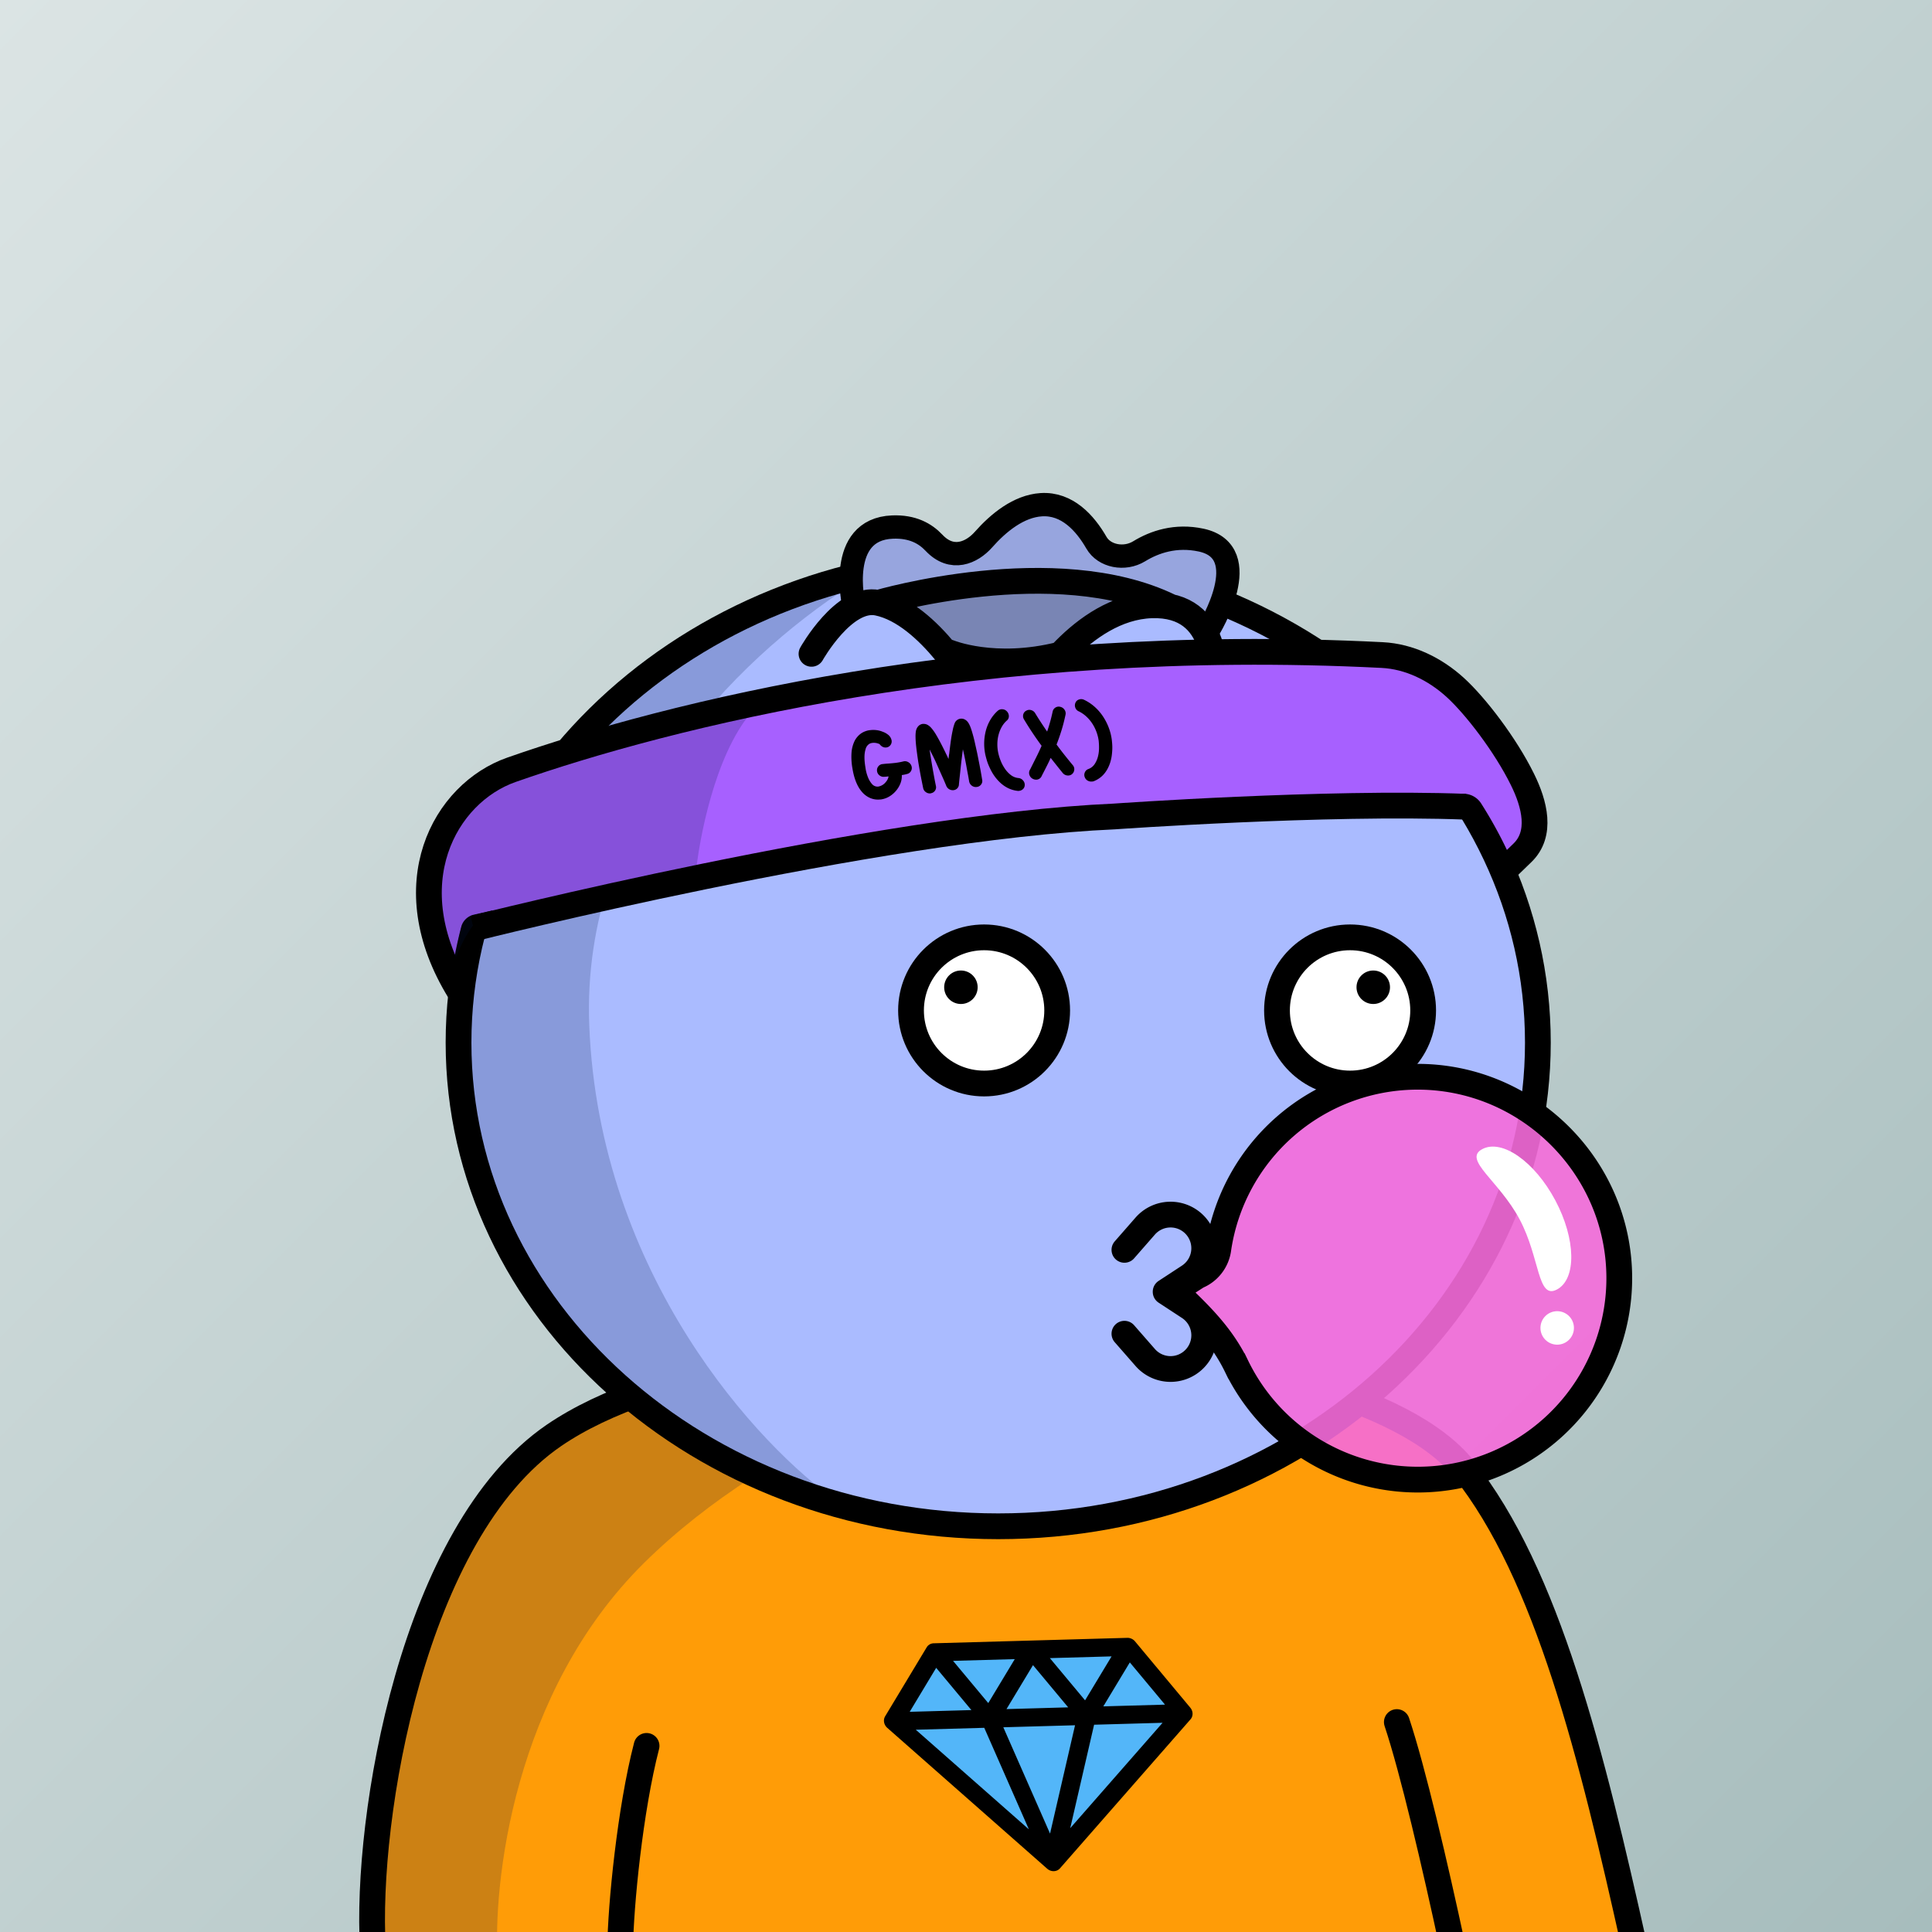 <svg
      xmlns="http://www.w3.org/2000/svg"
      preserveAspectRatio="xMidYMin meet"
      fill="none"
      viewBox="0 0 1500 1500"
    >
      <rect x="0" y="0" width="1500" height="1500" fill="#333333" stroke="none"/>
      <g>
      <path fill="url(#prefix__paint0_linear_53_28788)" d="M0 0h1500v1500H0z"/><defs><linearGradient id="prefix__paint0_linear_53_28788" x1="0" y1="0" x2="1500" y2="1500" gradientUnits="userSpaceOnUse"><stop stop-color="#DBE4E4"/><stop offset="1" stop-color="#A7BDBD"/></linearGradient></defs>
      <g clip-path="url(#prefix__clip0_53_28162)"><path d="M1265.5 1515l-976.17-4 3.73-77.49 14.44-114.01L361 1203l24.5-45 32.5-38.5s27.82-14.87 92.5-43c64.68-28.13 209-29.5 209-29.5s196.84-11.59 350 48 196 420 196 420z" fill="#FF9C07"/><path d="M500.002 1213.5c-101.2 100-117.834 249-113.5 311l-99.502-13c-1.6-110.8 39-247.5 59.5-302l39.501-52.5 15.5-20.5 66.5-42.5c149.6-59.6 294-54.83 347.5-45-63 13.17-214.299 64.5-315.499 164.5z" fill="#001647" fill-opacity=".2"/><path d="M916.27 1335.92l-94.355 107.7c-2.295 2.61-6.431 2.73-9.239.26l-115.56-101.8c-2.487-2.19-3.139-5.73-1.547-8.38l30.023-49.87c.53-.87 1.27-1.58 2.152-2.09.881-.5 1.875-.77 2.889-.79l139.951-3.94a7.303 7.303 0 013.09.65 7.172 7.172 0 012.503 1.93l39.941 47.9c2.117 2.55 2.185 6.11.152 8.43z" fill="#53B6F9"/><path d="M924.148 1325.84l-42.897-51.45a7.671 7.671 0 00-2.689-2.07 7.611 7.611 0 00-3.321-.7l-150.328 4.23c-1.09.02-2.157.31-3.104.85a6.456 6.456 0 00-2.31 2.24l-32.264 53.57c-1.713 2.86-1.007 6.65 1.658 9l124.143 109.35c3.015 2.65 7.459 2.53 9.923-.28l101.35-115.69c2.182-2.49 2.112-6.31-.166-9.05h.005zm-61.125-39.83l-20.577 34.13-27.333-32.78 47.91-1.35zm-33.683 39.58l-47.906 1.35 20.577-34.13 27.329 32.78zm-41.478-37.45l-20.577 34.13-27.333-32.78 47.91-1.35zm-61.017 6.76l27.334 32.8-47.892 1.35 20.558-34.15zm-15.836 48.06l53.164-1.49 34.646 78.83-87.81-77.34zm104.248 80.66l-36.291-82.57 55.695-1.56-19.404 84.13zm15.673-4.24l18.524-80.31 53.164-1.5-71.688 81.81zm25.684-94.56l20.577-34.13 27.315 32.79-47.892 1.34z" fill="#000"/><path d="M289.5 1512.5c-6-101.5 31-323.03 140.5-398 158.5-108.51 616.5-87 706.5 26 64.91 81.5 99.5 222.5 132.5 371M1084.5 1337c12.33 37 29.5 110.3 43.5 175.5m-646.5 0c.333-32.83 7.7-107.6 20.5-157" stroke="#000" stroke-width="20" stroke-linecap="round"/></g><defs><clipPath id="prefix__clip0_53_28162"><path fill="#fff" d="M0 0h1500v1500H0z"/></clipPath></defs>
      <g clip-path="url(#prefix__clip0_299_662)"><path d="M775 1185c231.41 0 419-168.12 419-375.5 0-207.383-187.59-375.5-419-375.5-231.407 0-419 168.117-419 375.5 0 207.38 187.593 375.5 419 375.5z" fill="#ABF"/><path d="M457.5 796c7.6 194 131.833 327.5 193 370l-130-55.5L438 1034l-57.5-89.5-27-106 11-104L394 662l45-82.5 83.5-69.5 109-54.182 28.5-1C569.452 513.314 451.119 633.132 457.5 796z" fill="#001647" fill-opacity=".2"/><path d="M775 1185c231.41 0 419-168.12 419-375.5 0-207.383-187.59-375.5-419-375.5-231.407 0-419 168.117-419 375.5 0 207.38 187.593 375.5 419 375.5z" stroke="#000" stroke-width="20"/></g><defs><clipPath id="prefix__clip0_299_662"><path fill="#fff" d="M0 0h1500v1500H0z"/></clipPath></defs>
      <g clip-path="url(#prefix__clip0_53_29287)"><path d="M764.05 841.24c31.336 0 56.74-25.404 56.74-56.74 0-31.337-25.404-56.74-56.74-56.74-31.337 0-56.74 25.403-56.74 56.74 0 31.336 25.403 56.74 56.74 56.74zM1048.19 841.24c31.34 0 56.74-25.404 56.74-56.74 0-31.337-25.4-56.74-56.74-56.74-31.34 0-56.74 25.403-56.74 56.74 0 31.336 25.4 56.74 56.74 56.74z" fill="#fff" stroke="#000" stroke-width="20" stroke-miterlimit="10"/><path d="M746.05 779.5c7.18 0 13-5.82 13-13s-5.82-13-13-13-13 5.82-13 13 5.82 13 13 13zM1066.19 779.5c7.18 0 13-5.82 13-13s-5.82-13-13-13-13 5.82-13 13 5.82 13 13 13z" fill="#000"/><path d="M831.28 968.721h168.82a5.495 5.495 0 015.5 5.5 89.318 89.318 0 01-89.32 89.319h-1.18a89.323 89.323 0 01-63.159-26.16 89.322 89.322 0 01-26.161-63.159 5.5 5.5 0 015.5-5.5z" fill="#fff" stroke="#000" stroke-width="20" stroke-miterlimit="10"/></g><defs><clipPath id="prefix__clip0_53_29287"><path fill="#fff" d="M0 0h1500v1500H0z"/></clipPath></defs>
      <g clip-path="url(#prefix__clip0_53_26419)"><path d="M831.281 968.72H1000.1a5.495 5.495 0 015.5 5.5 89.32 89.32 0 01-89.319 89.32h-1.18a89.323 89.323 0 01-63.159-26.16 89.325 89.325 0 01-26.161-63.16 5.5 5.5 0 015.5-5.5z" fill="#fff" stroke="#000" stroke-width="20" stroke-miterlimit="10"/><path d="M1086 1006.5c0 43.35-75.66 78.5-169 78.5-93.336 0-169-35.11-169-78.5 0-43.386 75.664-78.5 169-78.5 93.34 0 169 35.146 169 78.5z" fill="#ABF"/><path d="M905 1002.88L923.13 991a26.135 26.135 0 0010.308-30.616 26.144 26.144 0 00-6.148-9.734v0a26.143 26.143 0 00-19.36-7.629 26.155 26.155 0 00-18.8 8.919L873 970.38M905 1003l18.13 11.88a26.115 26.115 0 0110.312 30.61 26.15 26.15 0 01-6.152 9.73v0a26.233 26.233 0 01-8.883 5.84 26.052 26.052 0 01-10.475 1.81 26.056 26.056 0 01-10.33-2.51 26.14 26.14 0 01-8.472-6.42L873 1035.5" stroke="#000" stroke-width="20" stroke-miterlimit="10" stroke-linecap="round"/><path d="M1099.27 836a156.437 156.437 0 00-153.411 134 26.558 26.558 0 01-16.18 20.75l-10.68 6.87a6.417 6.417 0 00-2.92 4.75c-.097.96.026 1.94.358 2.85.333.9.867 1.73 1.562 2.4 17.18 16.44 31.57 31.63 42 53a156.432 156.432 0 0073.451 72.93 156.47 156.47 0 00102.91 11.12 156.43 156.43 0 0087.32-55.58 156.458 156.458 0 0033.52-97.93c-.7-86.04-71.79-155.92-157.93-155.16z" fill="#F56CDB" fill-opacity=".9" stroke="#000" stroke-width="20" stroke-miterlimit="10"/><path d="M1207.52 931.913c16.03 30.088 16.61 61.085 1.31 69.237-15.31 8.15-12.99-24.393-29.02-54.481-16.02-30.088-44.31-46.329-29.01-54.479 15.3-8.149 40.7 9.635 56.72 39.723z" fill="#fff"/><circle cx="1209" cy="1031" r="13" fill="#fff"/></g><defs><clipPath id="prefix__clip0_53_26419"><path fill="#fff" d="M0 0h1500v1500H0z"/></clipPath></defs>
      <g clip-path="url(#prefix__clip0_53_30349)"><path d="M661.719 466.274s.681-50.314 11.212-50.049c10.53.266 30.241-4.165 30.241-4.165l31.002 15.989 25.638-5.424 28.99-24.747 27.071-1.791 27.883 14.121 15.446 18.681 23.411.145 50.96-13.954 24.276 23.68-19.232 52.574-44.507-21.369-17.617-6.041-23.175-7.036-28.05-1.943-32.388-.112-55.638 3.68-50.45 8.949-25.073-1.188z" fill="#97A5DE"/><path d="M718.506 479.214s19.322 40.453 64.014 34.31c44.692-6.143 83.522-32.583 83.522-32.583l10.406-17.065-81.463-14.775-84.096 14.041s-8.664 11.898 7.617 16.072z" fill="#7985B4"/><path d="M662.843 469.488s-13.534-58.554 30.087-60.287c15.493-.614 25.434 4.992 32.226 12.21 13.894 14.755 29.392 7.707 38.346-2.386 11.842-13.391 27.482-26.021 44.854-27.17 20.226-1.338 34.215 14.393 42.889 29.474 6.094 10.621 21.799 13.651 33.204 6.683 11.953-7.315 28.35-12.9 48.081-8.683 42.964 9.245 6.064 69.091 6.064 69.091" stroke="#000" stroke-width="18.1" stroke-miterlimit="10" stroke-linecap="round"/><path d="M630.048 507.636s25.276-45.068 51.452-39.634c40.502 8.395 74.399 69.733 74.399 69.733M800.818 537.27s38.761-65.501 93.251-67.301c54.49-1.801 48.429 57.93 48.429 57.93M682 468s137.209-40.275 226.409 2.982M736.796 506.5s35.103 14.655 86.489 1.675" stroke="#000" stroke-width="20" stroke-miterlimit="10" stroke-linecap="round"/><path d="M351.4 750.771c1.45-8.17 3.76-20 6.67-31.13a13.136 13.136 0 019.81-9.48l13.84-3.16a4.275 4.275 0 012.33.11l14.27 4.69c.745.25 1.545.288 2.31.11l115.08-25.85h.23l277.24-47.09h.39l209.23-16.47 118.94-6.24h14.49a16.295 16.295 0 0113.74 7.56 339.734 339.734 0 0121.14 38.49c.31.658.77 1.23 1.36 1.662.58.431 1.27.71 1.99.809.72.1 1.45.017 2.13-.24.68-.257 1.29-.68 1.76-1.231l13.59-15.75a4.384 4.384 0 001.06-2.85l-5.42-29.45c0-.618-.13-1.229-.39-1.79-2.71-6-28.15-36.5-24-40 .93-.8-17.57-32.49-24.61-39.71-7.04-7.22-27.4-11.36-33.18-15.1-5.78-3.74-13.77-8.69-29.57-10.2-15.8-1.51-48.68-2.29-62.62-1.94-13.42.34-64-1.57-67.72-1.71H945l-162 10.19a4.14 4.14 0 00-.52.06l-125.3 23.27-94.3 15.07a4.78 4.78 0 00-.53.12l-95.73 27.73c-.14 0-.28.09-.41.15l-83 22.6c-.19.08-2.92 12.07-3.11 12.17l-36.86 21.51a4.413 4.413 0 00-1.84 2.1c-1.72 4.2-6.89 16.83-7.88 19.84-1.18 3.62.06 15.86 0 17.9a151.534 151.534 0 01-2.43 18.35c-1.51 7.64-2.64 17.18 0 22.1 2.64 4.92 5.44 17.14 8.84 26.76a49.484 49.484 0 003.34 7.37 4.361 4.361 0 008.13-1.33z" fill="#A760FF"/><path d="M583 553.5c-28 33.2-40.333 98.167-43 126.5-50.667 9.5-154.4 29.1-164 31.5-9.6 2.4-20.333 26.333-24.5 38l-14-31L330 669c2.667-7 13.8-27.1 37-51.5s93-41.167 125-46.5l91-17.5z" fill="#001647" fill-opacity=".2"/><path d="M707.701 594.832a4.686 4.686 0 01-.411 3.811 4.634 4.634 0 01-1.281 1.469 4.644 4.644 0 01-1.773.809c-.7.192-1.399.363-2.079.505-.68.142-1.359.253-1.999.335a15.368 15.368 0 01-.985 6.272 20.698 20.698 0 01-8.894 10.472 17.433 17.433 0 01-6.505 2.206l-.39.001a15.443 15.443 0 01-7.402-.982 17.221 17.221 0 01-6.381-4.474c-3.817-4.157-6.399-10.334-7.746-18.531a50.089 50.089 0 01-.721-12.538 24.802 24.802 0 012.508-9.176 16.338 16.338 0 012.352-3.316 14.815 14.815 0 012.993-2.547 15.848 15.848 0 013.127-1.498 13.532 13.532 0 013.488-.769 19.518 19.518 0 014.89-.012c1.655.195 3.274.618 4.813 1.258a13.467 13.467 0 013.765 1.991 7.536 7.536 0 012.306 2.444c.382.679.664 1.409.835 2.168a4.659 4.659 0 01-.821 3.702 4.57 4.57 0 01-3.205 1.898 4.905 4.905 0 01-3.001-.552 6.336 6.336 0 01-2.275-2.055 11.255 11.255 0 00-1.402-.526 10.613 10.613 0 00-1.931-.415 9.583 9.583 0 00-2.22.005 6.541 6.541 0 00-2.248.646 6.886 6.886 0 00-3.129 4.467c-1.032 3.263-1.068 7.806-.107 13.631a32.373 32.373 0 002.362 8.774 17.728 17.728 0 002.731 4.353 5.64 5.64 0 004.795 2.048 9.395 9.395 0 005.991-3.565 8.755 8.755 0 002.129-4.305c-.52.002-1 .063-1.549.124-.517.071-1.038.112-1.56.124a5.074 5.074 0 01-3.823-.991 4.929 4.929 0 01-1.355-1.484 4.93 4.93 0 01-.653-1.901 4.692 4.692 0 01.911-3.602 4.62 4.62 0 013.216-1.868h.08a58.04 58.04 0 012.359-.256c.75-.062 1.49-.124 2.22-.165 1.819-.135 3.609-.299 5.388-.504a51.403 51.403 0 006.228-1.145 5 5 0 013.901.6 5.223 5.223 0 012.458 3.064zM722.553 615.985a5.11 5.11 0 01-3.732-.991 4.994 4.994 0 01-2.108-3.295 686.72 686.72 0 01-1.266-6.267c-.374-1.889-.78-3.998-1.226-6.467a561.81 561.81 0 01-1.308-7.556 428.246 428.246 0 01-1.181-8.398 132.862 132.862 0 01-.717-6.728 69.44 69.44 0 01-.201-4.719 26.848 26.848 0 01.192-3.281c.091-.76.273-1.506.544-2.221a7.296 7.296 0 01.856-1.562 5.802 5.802 0 013.824-2.45 7.861 7.861 0 012.111.085 6.403 6.403 0 012.723 1.253 6.84 6.84 0 011.152.918c.351.349.732.758 1.133 1.227a35.666 35.666 0 013.673 5.331c2.129 3.594 4.691 8.518 7.687 14.771.321.589.612 1.188.884 1.808.272.619.543 1.228.814 1.818.085-.667.164-1.317.236-1.951a16.3 16.3 0 01.305-2.001c.392-3.334.767-6.335 1.128-9.002.36-2.668.727-4.976 1.103-6.923.246-1.241.474-2.321.672-3.262.162-.841.38-1.67.653-2.481.205-.78.461-1.546.765-2.292a5.603 5.603 0 013.491-3.152 5.592 5.592 0 014.663.622 6.647 6.647 0 011.633 1.356 10.394 10.394 0 011.415 2.136c.51.997.951 2.029 1.318 3.087.433 1.199.876 2.628 1.34 4.297.565 1.908 1.13 4.117 1.687 6.605.556 2.489 1.183 5.278 1.86 8.386.527 2.599 1.013 5.127 1.509 7.606s.902 4.678 1.256 6.617c.355 1.939.72 4.118 1.116 6.527a4.456 4.456 0 01-.841 3.672 4.727 4.727 0 01-3.315 1.879h-.08a5.068 5.068 0 01-3.812-.991 5.361 5.361 0 01-2.089-3.385 177.648 177.648 0 00-1.014-5.747 292.305 292.305 0 01-1.085-5.938 354.637 354.637 0 00-1.357-6.926 205.36 205.36 0 00-1.375-6.257c-.127 1.07-.265 2.221-.431 3.471a323.195 323.195 0 00-.501 3.941c-.32 2.548-.604 5.029-.851 7.443a661.006 661.006 0 01-.685 6.401 318.484 318.484 0 00-.479 4.491c-.107 1.141-.155 1.731-.145 1.781a4.603 4.603 0 01-1.293 2.833 4.78 4.78 0 01-2.907 1.387h-.07a5.434 5.434 0 01-5.508-3.286 194.424 194.424 0 00-2.424-5.694c-.754-1.708-1.629-3.646-2.604-5.824l-3.017-6.812a160.883 160.883 0 00-2.674-5.544 765.316 765.316 0 01-2.231-4.414 72.89 72.89 0 00.621 4.428c.274 1.61.549 3.389.853 5.338.4 2.412.795 4.715 1.187 6.907.406 2.189.761 4.148 1.075 5.858.314 1.709.689 3.608 1.124 5.697a4.571 4.571 0 01-.691 3.732 4.722 4.722 0 01-3.225 2.007l-.16.101zM791.358 613.996l-.5.062c-.195.03-.394.031-.59.001-6.761-.703-12.58-4.219-17.456-10.547a35.867 35.867 0 01-3.061-4.742 54.661 54.661 0 01-2.192-4.615 36.556 36.556 0 01-1.48-4.166 82.068 82.068 0 01-.888-3.298 40.482 40.482 0 01.014-18.58 33.616 33.616 0 013.568-9.009 29.607 29.607 0 015.832-7.214 4.851 4.851 0 013.687-1.22 4.994 4.994 0 013.515 1.712 5.282 5.282 0 011.469 3.686 4.24 4.24 0 01-1.592 3.384 19.058 19.058 0 00-3.988 5.01 25.652 25.652 0 00-2.454 6.196 29.273 29.273 0 00-.893 7.002 31.35 31.35 0 00.788 7.308 37.349 37.349 0 001.794 5.696 31.076 31.076 0 003.205 6.052 21.157 21.157 0 004.572 4.939 11.46 11.46 0 006.006 2.415 5.17 5.17 0 011.948.559 5.169 5.169 0 011.586 1.262 5.006 5.006 0 011.349 3.667 4.38 4.38 0 01-1.262 3.003 4.994 4.994 0 01-2.977 1.437zM823.318 548.819a5.235 5.235 0 013.216 2.292 4.878 4.878 0 01.739 3.788c-.929 4.402-1.982 8.498-3.16 12.288a157.588 157.588 0 01-3.803 10.869 253.265 253.265 0 005.929 7.786 519.571 519.571 0 006.62 8.173 4.643 4.643 0 011.19 3.687 4.822 4.822 0 01-1.782 3.365 4.533 4.533 0 01-2.348 1.005c-.887.111-1.787 0-2.621-.323a5.295 5.295 0 01-2.234-1.635c-1.645-2.046-3.239-3.992-4.804-5.988-1.565-1.996-3.07-3.822-4.524-5.729-.995 2.323-2.119 4.586-3.224 6.758-1.104 2.173-2.229 4.396-3.403 6.639l-.398.831a4.646 4.646 0 01-3.654 2.679 5.497 5.497 0 01-3.191-.612 5.148 5.148 0 01-2.598-2.994 4.783 4.783 0 01.241-3.831l.478-.851c1.499-3.01 2.982-5.971 4.448-8.881a180.55 180.55 0 004.258-9.09c-4.977-6.788-9.517-13.604-13.621-20.447a4.857 4.857 0 01-.649-3.798 4.444 4.444 0 012.332-3.006 4.834 4.834 0 013.819-.459 5.2 5.2 0 013.176 2.462 232.832 232.832 0 004.458 7.069 369.96 369.96 0 004.777 7.118 147.49 147.49 0 002.312-7.436c.724-2.551 1.367-5.243 1.98-8.095a4.76 4.76 0 012.222-3.145 4.668 4.668 0 013.819-.489zM847.9 606.757a5.434 5.434 0 01-3.351-.632 5.004 5.004 0 01-2.287-2.564 4.724 4.724 0 01-.414-1.919 4.724 4.724 0 01.405-1.921 4.57 4.57 0 012.713-2.627 10.001 10.001 0 004.871-3.792 18.607 18.607 0 002.596-5.866c.55-2.148.833-4.355.843-6.572a47.3 47.3 0 00-.284-5.89 32.32 32.32 0 00-1.868-7.165 31.851 31.851 0 00-3.346-6.432 28.437 28.437 0 00-4.603-5.289 24.108 24.108 0 00-5.549-3.766 4.827 4.827 0 01-2.727-2.823 4.995 4.995 0 01.081-3.89 4.371 4.371 0 012.733-2.507 5.08 5.08 0 014.001.24 34.97 34.97 0 018.163 5.42 38.443 38.443 0 016.609 7.664 43.61 43.61 0 014.341 8.539 40.999 40.999 0 012.333 9.184c.112.93.225 2 .328 3.369.114 1.444.141 2.893.081 4.34a51.603 51.603 0 01-.438 5.001 33.308 33.308 0 01-1.217 5.293c-2.382 7.26-6.673 12.07-12.874 14.432a3.395 3.395 0 01-.57.151l-.57.022z" fill="#000"/><path d="M1167 676.66l15-14.51c15.36-14.83 9.49-37.91 0-57.06-13.24-26.85-36.46-57.08-52.15-71.35-15.69-14.27-35.56-24.09-56.77-25.16-310.93-15.72-555.58 46.89-676 89.09-51.8 18.15-91.49 89-40.2 172.16" stroke="#000" stroke-width="20"/><path d="M367.76 720.799S680.27 642 865.21 633.9c0 0 164.52-11.68 272.65-7.57" stroke="#000" stroke-width="20"/></g><defs><clipPath id="prefix__clip0_53_30349"><path fill="#fff" d="M0 0h1500v1500H0z"/></clipPath></defs>
      
    </g>
    </svg>